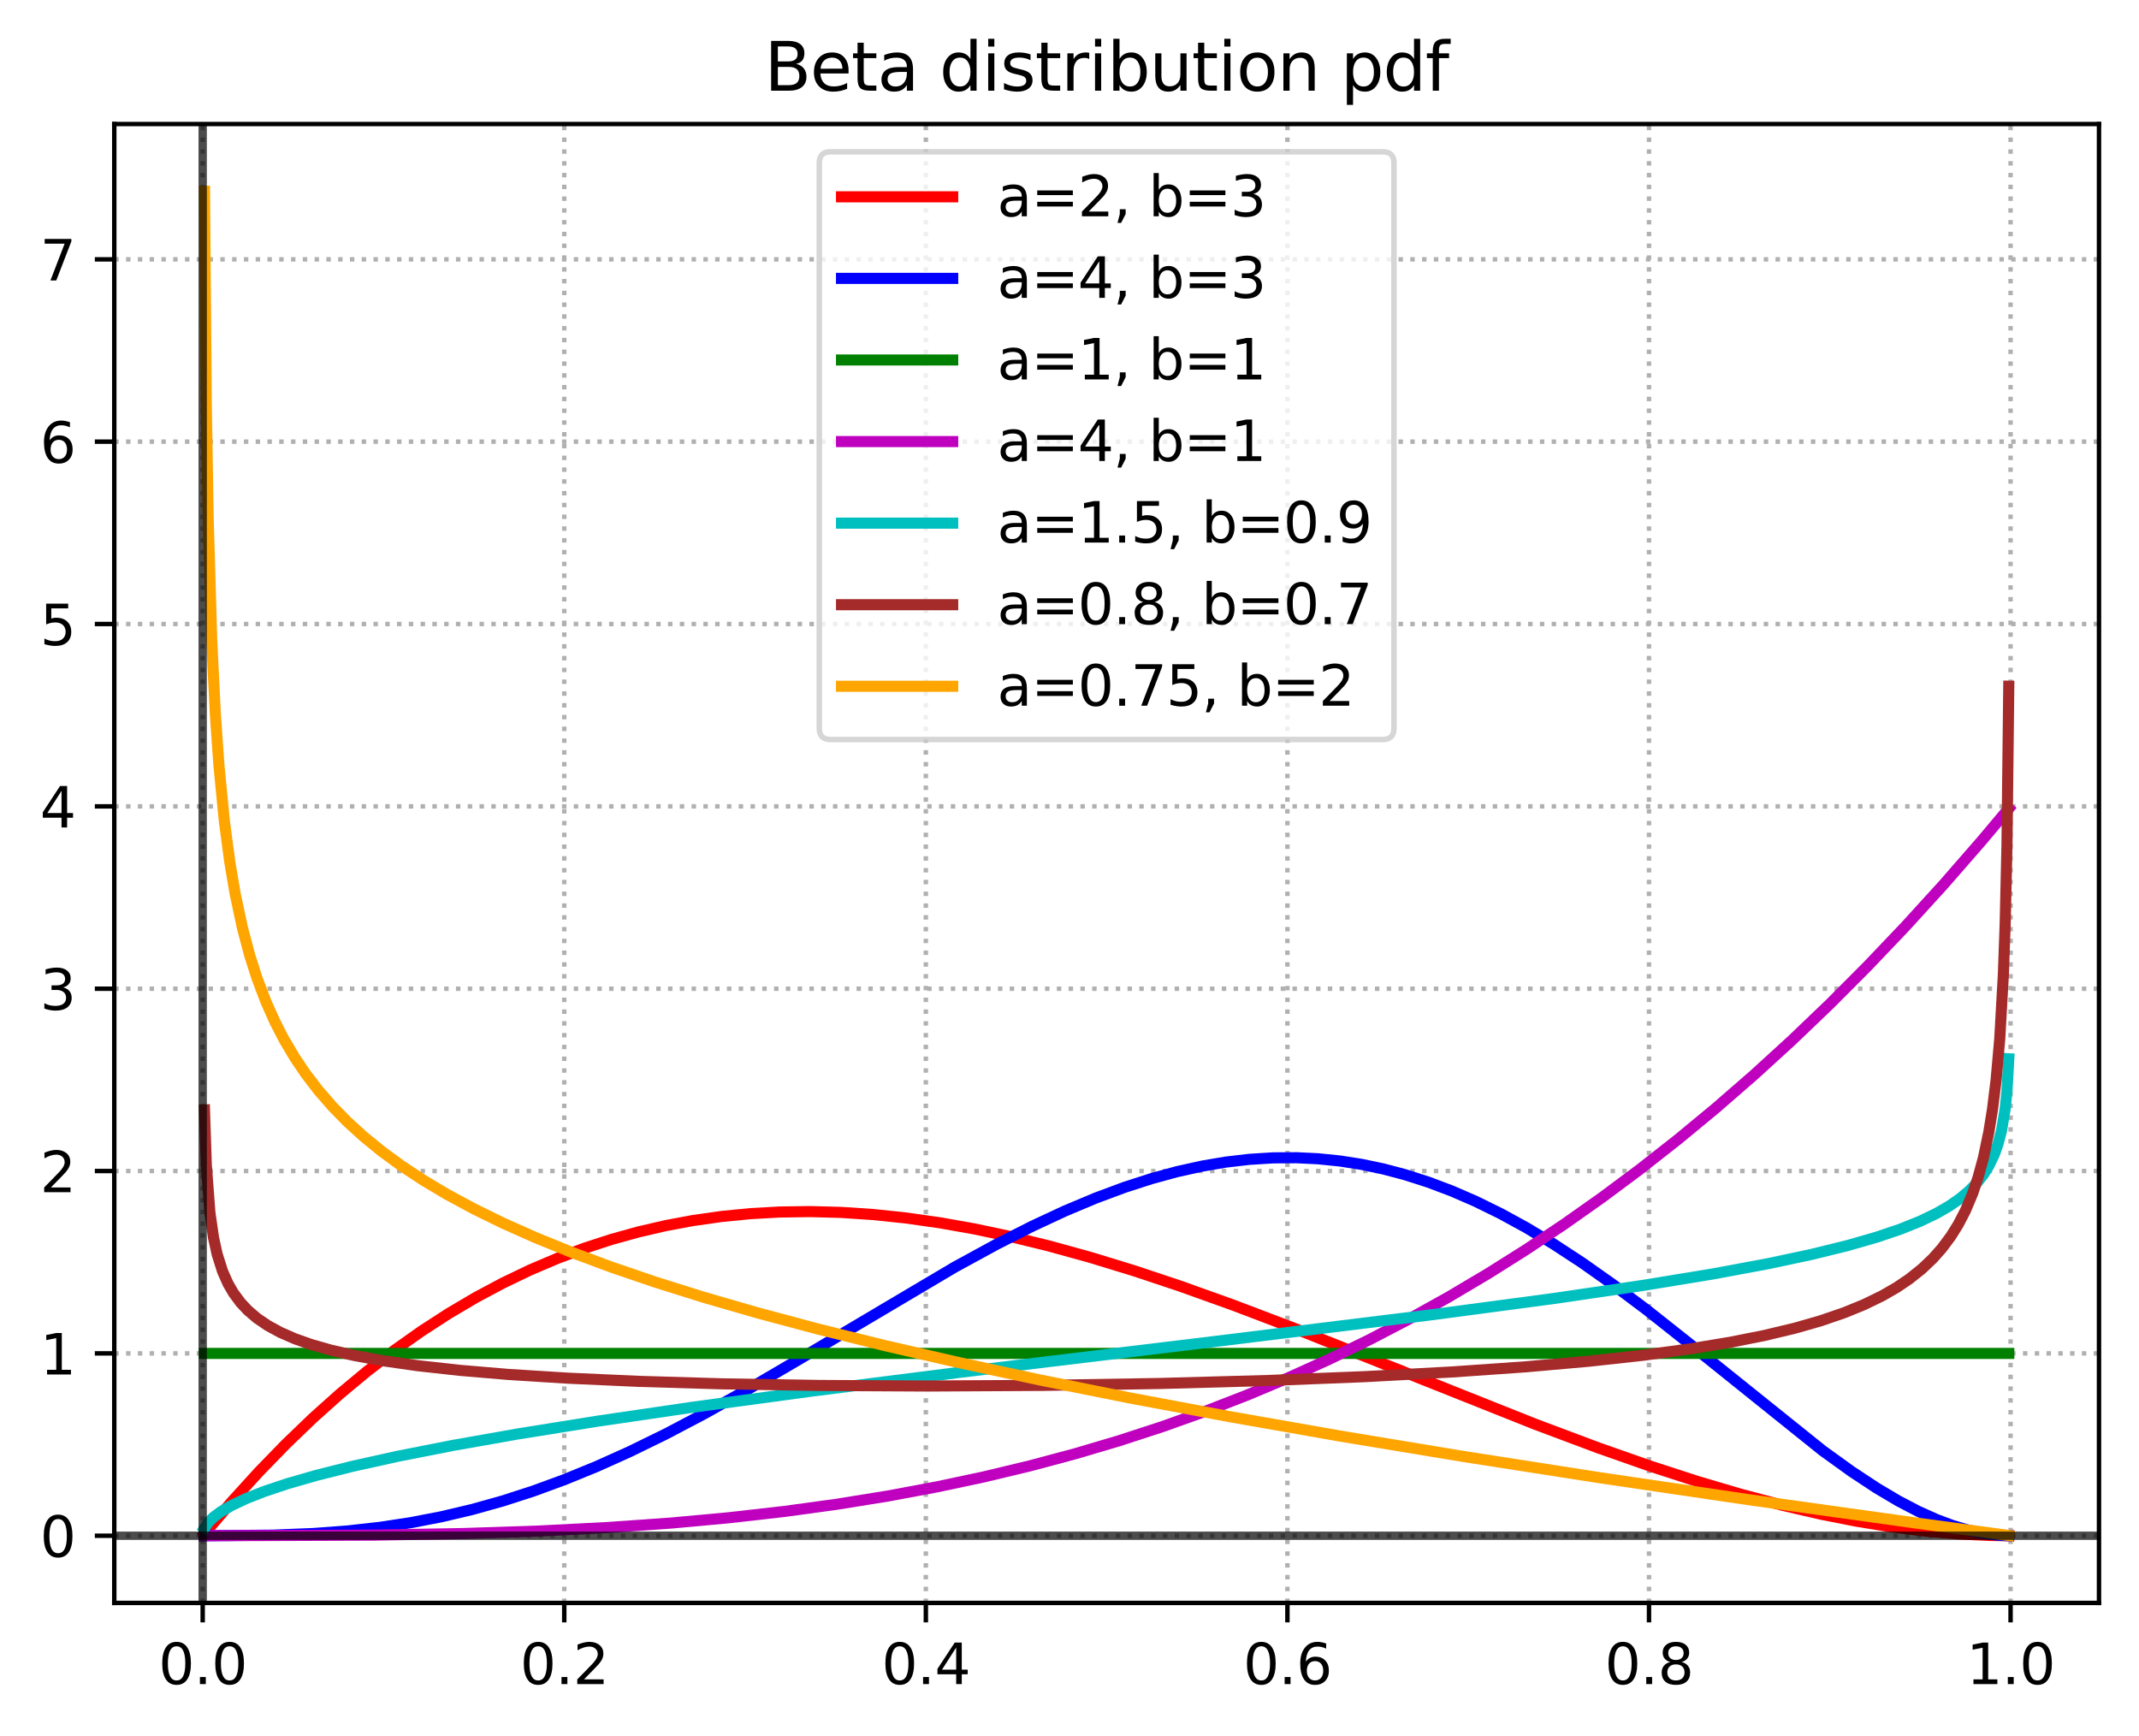 <?xml version="1.0" encoding="utf-8" standalone="no"?>
<!DOCTYPE svg PUBLIC "-//W3C//DTD SVG 1.1//EN"
  "http://www.w3.org/Graphics/SVG/1.1/DTD/svg11.dtd">
<svg xmlns:xlink="http://www.w3.org/1999/xlink" width="384.882pt" height="312.308pt" viewBox="0 0 384.882 312.308" xmlns="http://www.w3.org/2000/svg" version="1.1">
 <defs>
  <style type="text/css">*{stroke-linejoin: round; stroke-linecap: butt}</style>
 </defs>
 <g id="figure_1">
  <g id="patch_1">
   <path d="M 0 312.308 
L 384.882 312.308 
L 384.882 0 
L 0 0 
z
" style="fill: #ffffff"/>
  </g>
  <g id="axes_1">
   <g id="patch_2">
    <path d="M 20.562 288.43 
L 377.683 288.43 
L 377.683 22.318 
L 20.562 22.318 
z
" style="fill: #ffffff"/>
   </g>
   <g id="matplotlib.axis_1">
    <g id="xtick_1">
     <g id="line2d_1">
      <path d="M 36.47 288.43 
L 36.47 22.318 
" clip-path="url(#p42a7b99723)" style="fill: none; stroke-dasharray: 0.8,1.32; stroke-dashoffset: 0; stroke: #b0b0b0; stroke-width: 0.8"/>
     </g>
     <g id="line2d_2">
      <defs>
       <path id="mbdccf4d61b" d="M 0 0 
L 0 3.5 
" style="stroke: #000000; stroke-width: 0.8"/>
      </defs>
      <g>
       <use xlink:href="#mbdccf4d61b" x="36.47" y="288.43" style="stroke: #000000; stroke-width: 0.8"/>
      </g>
     </g>
     <g id="text_1">
      <!-- 0.0 -->
      <g transform="translate(28.518 303.029) scale(0.1 -0.1)">
       <defs>
        <path id="DejaVuSans-30" d="M 2034 4250 
Q 1547 4250 1301 3770 
Q 1056 3291 1056 2328 
Q 1056 1369 1301 889 
Q 1547 409 2034 409 
Q 2525 409 2770 889 
Q 3016 1369 3016 2328 
Q 3016 3291 2770 3770 
Q 2525 4250 2034 4250 
z
M 2034 4750 
Q 2819 4750 3233 4129 
Q 3647 3509 3647 2328 
Q 3647 1150 3233 529 
Q 2819 -91 2034 -91 
Q 1250 -91 836 529 
Q 422 1150 422 2328 
Q 422 3509 836 4129 
Q 1250 4750 2034 4750 
z
" transform="scale(0.016)"/>
        <path id="DejaVuSans-2e" d="M 684 794 
L 1344 794 
L 1344 0 
L 684 0 
L 684 794 
z
" transform="scale(0.016)"/>
       </defs>
       <use xlink:href="#DejaVuSans-30"/>
       <use xlink:href="#DejaVuSans-2e" x="63.623"/>
       <use xlink:href="#DejaVuSans-30" x="95.41"/>
      </g>
     </g>
    </g>
    <g id="xtick_2">
     <g id="line2d_3">
      <path d="M 101.531 288.43 
L 101.531 22.318 
" clip-path="url(#p42a7b99723)" style="fill: none; stroke-dasharray: 0.8,1.32; stroke-dashoffset: 0; stroke: #b0b0b0; stroke-width: 0.8"/>
     </g>
     <g id="line2d_4">
      <g>
       <use xlink:href="#mbdccf4d61b" x="101.531" y="288.43" style="stroke: #000000; stroke-width: 0.8"/>
      </g>
     </g>
     <g id="text_2">
      <!-- 0.2 -->
      <g transform="translate(93.579 303.029) scale(0.1 -0.1)">
       <defs>
        <path id="DejaVuSans-32" d="M 1228 531 
L 3431 531 
L 3431 0 
L 469 0 
L 469 531 
Q 828 903 1448 1529 
Q 2069 2156 2228 2338 
Q 2531 2678 2651 2914 
Q 2772 3150 2772 3378 
Q 2772 3750 2511 3984 
Q 2250 4219 1831 4219 
Q 1534 4219 1204 4116 
Q 875 4013 500 3803 
L 500 4441 
Q 881 4594 1212 4672 
Q 1544 4750 1819 4750 
Q 2544 4750 2975 4387 
Q 3406 4025 3406 3419 
Q 3406 3131 3298 2873 
Q 3191 2616 2906 2266 
Q 2828 2175 2409 1742 
Q 1991 1309 1228 531 
z
" transform="scale(0.016)"/>
       </defs>
       <use xlink:href="#DejaVuSans-30"/>
       <use xlink:href="#DejaVuSans-2e" x="63.623"/>
       <use xlink:href="#DejaVuSans-32" x="95.41"/>
      </g>
     </g>
    </g>
    <g id="xtick_3">
     <g id="line2d_5">
      <path d="M 166.592 288.43 
L 166.592 22.318 
" clip-path="url(#p42a7b99723)" style="fill: none; stroke-dasharray: 0.8,1.32; stroke-dashoffset: 0; stroke: #b0b0b0; stroke-width: 0.8"/>
     </g>
     <g id="line2d_6">
      <g>
       <use xlink:href="#mbdccf4d61b" x="166.592" y="288.43" style="stroke: #000000; stroke-width: 0.8"/>
      </g>
     </g>
     <g id="text_3">
      <!-- 0.4 -->
      <g transform="translate(158.64 303.029) scale(0.1 -0.1)">
       <defs>
        <path id="DejaVuSans-34" d="M 2419 4116 
L 825 1625 
L 2419 1625 
L 2419 4116 
z
M 2253 4666 
L 3047 4666 
L 3047 1625 
L 3713 1625 
L 3713 1100 
L 3047 1100 
L 3047 0 
L 2419 0 
L 2419 1100 
L 313 1100 
L 313 1709 
L 2253 4666 
z
" transform="scale(0.016)"/>
       </defs>
       <use xlink:href="#DejaVuSans-30"/>
       <use xlink:href="#DejaVuSans-2e" x="63.623"/>
       <use xlink:href="#DejaVuSans-34" x="95.41"/>
      </g>
     </g>
    </g>
    <g id="xtick_4">
     <g id="line2d_7">
      <path d="M 231.653 288.43 
L 231.653 22.318 
" clip-path="url(#p42a7b99723)" style="fill: none; stroke-dasharray: 0.8,1.32; stroke-dashoffset: 0; stroke: #b0b0b0; stroke-width: 0.8"/>
     </g>
     <g id="line2d_8">
      <g>
       <use xlink:href="#mbdccf4d61b" x="231.653" y="288.43" style="stroke: #000000; stroke-width: 0.8"/>
      </g>
     </g>
     <g id="text_4">
      <!-- 0.6 -->
      <g transform="translate(223.701 303.029) scale(0.1 -0.1)">
       <defs>
        <path id="DejaVuSans-36" d="M 2113 2584 
Q 1688 2584 1439 2293 
Q 1191 2003 1191 1497 
Q 1191 994 1439 701 
Q 1688 409 2113 409 
Q 2538 409 2786 701 
Q 3034 994 3034 1497 
Q 3034 2003 2786 2293 
Q 2538 2584 2113 2584 
z
M 3366 4563 
L 3366 3988 
Q 3128 4100 2886 4159 
Q 2644 4219 2406 4219 
Q 1781 4219 1451 3797 
Q 1122 3375 1075 2522 
Q 1259 2794 1537 2939 
Q 1816 3084 2150 3084 
Q 2853 3084 3261 2657 
Q 3669 2231 3669 1497 
Q 3669 778 3244 343 
Q 2819 -91 2113 -91 
Q 1303 -91 875 529 
Q 447 1150 447 2328 
Q 447 3434 972 4092 
Q 1497 4750 2381 4750 
Q 2619 4750 2861 4703 
Q 3103 4656 3366 4563 
z
" transform="scale(0.016)"/>
       </defs>
       <use xlink:href="#DejaVuSans-30"/>
       <use xlink:href="#DejaVuSans-2e" x="63.623"/>
       <use xlink:href="#DejaVuSans-36" x="95.41"/>
      </g>
     </g>
    </g>
    <g id="xtick_5">
     <g id="line2d_9">
      <path d="M 296.714 288.43 
L 296.714 22.318 
" clip-path="url(#p42a7b99723)" style="fill: none; stroke-dasharray: 0.8,1.32; stroke-dashoffset: 0; stroke: #b0b0b0; stroke-width: 0.8"/>
     </g>
     <g id="line2d_10">
      <g>
       <use xlink:href="#mbdccf4d61b" x="296.714" y="288.43" style="stroke: #000000; stroke-width: 0.8"/>
      </g>
     </g>
     <g id="text_5">
      <!-- 0.8 -->
      <g transform="translate(288.762 303.029) scale(0.1 -0.1)">
       <defs>
        <path id="DejaVuSans-38" d="M 2034 2216 
Q 1584 2216 1326 1975 
Q 1069 1734 1069 1313 
Q 1069 891 1326 650 
Q 1584 409 2034 409 
Q 2484 409 2743 651 
Q 3003 894 3003 1313 
Q 3003 1734 2745 1975 
Q 2488 2216 2034 2216 
z
M 1403 2484 
Q 997 2584 770 2862 
Q 544 3141 544 3541 
Q 544 4100 942 4425 
Q 1341 4750 2034 4750 
Q 2731 4750 3128 4425 
Q 3525 4100 3525 3541 
Q 3525 3141 3298 2862 
Q 3072 2584 2669 2484 
Q 3125 2378 3379 2068 
Q 3634 1759 3634 1313 
Q 3634 634 3220 271 
Q 2806 -91 2034 -91 
Q 1263 -91 848 271 
Q 434 634 434 1313 
Q 434 1759 690 2068 
Q 947 2378 1403 2484 
z
M 1172 3481 
Q 1172 3119 1398 2916 
Q 1625 2713 2034 2713 
Q 2441 2713 2670 2916 
Q 2900 3119 2900 3481 
Q 2900 3844 2670 4047 
Q 2441 4250 2034 4250 
Q 1625 4250 1398 4047 
Q 1172 3844 1172 3481 
z
" transform="scale(0.016)"/>
       </defs>
       <use xlink:href="#DejaVuSans-30"/>
       <use xlink:href="#DejaVuSans-2e" x="63.623"/>
       <use xlink:href="#DejaVuSans-38" x="95.41"/>
      </g>
     </g>
    </g>
    <g id="xtick_6">
     <g id="line2d_11">
      <path d="M 361.775 288.43 
L 361.775 22.318 
" clip-path="url(#p42a7b99723)" style="fill: none; stroke-dasharray: 0.8,1.32; stroke-dashoffset: 0; stroke: #b0b0b0; stroke-width: 0.8"/>
     </g>
     <g id="line2d_12">
      <g>
       <use xlink:href="#mbdccf4d61b" x="361.775" y="288.43" style="stroke: #000000; stroke-width: 0.8"/>
      </g>
     </g>
     <g id="text_6">
      <!-- 1.0 -->
      <g transform="translate(353.824 303.029) scale(0.1 -0.1)">
       <defs>
        <path id="DejaVuSans-31" d="M 794 531 
L 1825 531 
L 1825 4091 
L 703 3866 
L 703 4441 
L 1819 4666 
L 2450 4666 
L 2450 531 
L 3481 531 
L 3481 0 
L 794 0 
L 794 531 
z
" transform="scale(0.016)"/>
       </defs>
       <use xlink:href="#DejaVuSans-31"/>
       <use xlink:href="#DejaVuSans-2e" x="63.623"/>
       <use xlink:href="#DejaVuSans-30" x="95.41"/>
      </g>
     </g>
    </g>
   </g>
   <g id="matplotlib.axis_2">
    <g id="ytick_1">
     <g id="line2d_13">
      <path d="M 20.562 276.334 
L 377.683 276.334 
" clip-path="url(#p42a7b99723)" style="fill: none; stroke-dasharray: 0.8,1.32; stroke-dashoffset: 0; stroke: #b0b0b0; stroke-width: 0.8"/>
     </g>
     <g id="line2d_14">
      <defs>
       <path id="mdaadcb0416" d="M 0 0 
L -3.5 0 
" style="stroke: #000000; stroke-width: 0.8"/>
      </defs>
      <g>
       <use xlink:href="#mdaadcb0416" x="20.562" y="276.334" style="stroke: #000000; stroke-width: 0.8"/>
      </g>
     </g>
     <g id="text_7">
      <!-- 0 -->
      <g transform="translate(7.2 280.133) scale(0.1 -0.1)">
       <use xlink:href="#DejaVuSans-30"/>
      </g>
     </g>
    </g>
    <g id="ytick_2">
     <g id="line2d_15">
      <path d="M 20.562 243.524 
L 377.683 243.524 
" clip-path="url(#p42a7b99723)" style="fill: none; stroke-dasharray: 0.8,1.32; stroke-dashoffset: 0; stroke: #b0b0b0; stroke-width: 0.8"/>
     </g>
     <g id="line2d_16">
      <g>
       <use xlink:href="#mdaadcb0416" x="20.562" y="243.524" style="stroke: #000000; stroke-width: 0.8"/>
      </g>
     </g>
     <g id="text_8">
      <!-- 1 -->
      <g transform="translate(7.2 247.323) scale(0.1 -0.1)">
       <use xlink:href="#DejaVuSans-31"/>
      </g>
     </g>
    </g>
    <g id="ytick_3">
     <g id="line2d_17">
      <path d="M 20.562 210.714 
L 377.683 210.714 
" clip-path="url(#p42a7b99723)" style="fill: none; stroke-dasharray: 0.8,1.32; stroke-dashoffset: 0; stroke: #b0b0b0; stroke-width: 0.8"/>
     </g>
     <g id="line2d_18">
      <g>
       <use xlink:href="#mdaadcb0416" x="20.562" y="210.714" style="stroke: #000000; stroke-width: 0.8"/>
      </g>
     </g>
     <g id="text_9">
      <!-- 2 -->
      <g transform="translate(7.2 214.513) scale(0.1 -0.1)">
       <use xlink:href="#DejaVuSans-32"/>
      </g>
     </g>
    </g>
    <g id="ytick_4">
     <g id="line2d_19">
      <path d="M 20.562 177.904 
L 377.683 177.904 
" clip-path="url(#p42a7b99723)" style="fill: none; stroke-dasharray: 0.8,1.32; stroke-dashoffset: 0; stroke: #b0b0b0; stroke-width: 0.8"/>
     </g>
     <g id="line2d_20">
      <g>
       <use xlink:href="#mdaadcb0416" x="20.562" y="177.904" style="stroke: #000000; stroke-width: 0.8"/>
      </g>
     </g>
     <g id="text_10">
      <!-- 3 -->
      <g transform="translate(7.2 181.703) scale(0.1 -0.1)">
       <defs>
        <path id="DejaVuSans-33" d="M 2597 2516 
Q 3050 2419 3304 2112 
Q 3559 1806 3559 1356 
Q 3559 666 3084 287 
Q 2609 -91 1734 -91 
Q 1441 -91 1130 -33 
Q 819 25 488 141 
L 488 750 
Q 750 597 1062 519 
Q 1375 441 1716 441 
Q 2309 441 2620 675 
Q 2931 909 2931 1356 
Q 2931 1769 2642 2001 
Q 2353 2234 1838 2234 
L 1294 2234 
L 1294 2753 
L 1863 2753 
Q 2328 2753 2575 2939 
Q 2822 3125 2822 3475 
Q 2822 3834 2567 4026 
Q 2313 4219 1838 4219 
Q 1578 4219 1281 4162 
Q 984 4106 628 3988 
L 628 4550 
Q 988 4650 1302 4700 
Q 1616 4750 1894 4750 
Q 2613 4750 3031 4423 
Q 3450 4097 3450 3541 
Q 3450 3153 3228 2886 
Q 3006 2619 2597 2516 
z
" transform="scale(0.016)"/>
       </defs>
       <use xlink:href="#DejaVuSans-33"/>
      </g>
     </g>
    </g>
    <g id="ytick_5">
     <g id="line2d_21">
      <path d="M 20.562 145.094 
L 377.683 145.094 
" clip-path="url(#p42a7b99723)" style="fill: none; stroke-dasharray: 0.8,1.32; stroke-dashoffset: 0; stroke: #b0b0b0; stroke-width: 0.8"/>
     </g>
     <g id="line2d_22">
      <g>
       <use xlink:href="#mdaadcb0416" x="20.562" y="145.094" style="stroke: #000000; stroke-width: 0.8"/>
      </g>
     </g>
     <g id="text_11">
      <!-- 4 -->
      <g transform="translate(7.2 148.893) scale(0.1 -0.1)">
       <use xlink:href="#DejaVuSans-34"/>
      </g>
     </g>
    </g>
    <g id="ytick_6">
     <g id="line2d_23">
      <path d="M 20.562 112.284 
L 377.683 112.284 
" clip-path="url(#p42a7b99723)" style="fill: none; stroke-dasharray: 0.8,1.32; stroke-dashoffset: 0; stroke: #b0b0b0; stroke-width: 0.8"/>
     </g>
     <g id="line2d_24">
      <g>
       <use xlink:href="#mdaadcb0416" x="20.562" y="112.284" style="stroke: #000000; stroke-width: 0.8"/>
      </g>
     </g>
     <g id="text_12">
      <!-- 5 -->
      <g transform="translate(7.2 116.083) scale(0.1 -0.1)">
       <defs>
        <path id="DejaVuSans-35" d="M 691 4666 
L 3169 4666 
L 3169 4134 
L 1269 4134 
L 1269 2991 
Q 1406 3038 1543 3061 
Q 1681 3084 1819 3084 
Q 2600 3084 3056 2656 
Q 3513 2228 3513 1497 
Q 3513 744 3044 326 
Q 2575 -91 1722 -91 
Q 1428 -91 1123 -41 
Q 819 9 494 109 
L 494 744 
Q 775 591 1075 516 
Q 1375 441 1709 441 
Q 2250 441 2565 725 
Q 2881 1009 2881 1497 
Q 2881 1984 2565 2268 
Q 2250 2553 1709 2553 
Q 1456 2553 1204 2497 
Q 953 2441 691 2322 
L 691 4666 
z
" transform="scale(0.016)"/>
       </defs>
       <use xlink:href="#DejaVuSans-35"/>
      </g>
     </g>
    </g>
    <g id="ytick_7">
     <g id="line2d_25">
      <path d="M 20.562 79.474 
L 377.683 79.474 
" clip-path="url(#p42a7b99723)" style="fill: none; stroke-dasharray: 0.8,1.32; stroke-dashoffset: 0; stroke: #b0b0b0; stroke-width: 0.8"/>
     </g>
     <g id="line2d_26">
      <g>
       <use xlink:href="#mdaadcb0416" x="20.562" y="79.474" style="stroke: #000000; stroke-width: 0.8"/>
      </g>
     </g>
     <g id="text_13">
      <!-- 6 -->
      <g transform="translate(7.2 83.273) scale(0.1 -0.1)">
       <use xlink:href="#DejaVuSans-36"/>
      </g>
     </g>
    </g>
    <g id="ytick_8">
     <g id="line2d_27">
      <path d="M 20.562 46.664 
L 377.683 46.664 
" clip-path="url(#p42a7b99723)" style="fill: none; stroke-dasharray: 0.8,1.32; stroke-dashoffset: 0; stroke: #b0b0b0; stroke-width: 0.8"/>
     </g>
     <g id="line2d_28">
      <g>
       <use xlink:href="#mdaadcb0416" x="20.562" y="46.664" style="stroke: #000000; stroke-width: 0.8"/>
      </g>
     </g>
     <g id="text_14">
      <!-- 7 -->
      <g transform="translate(7.2 50.463) scale(0.1 -0.1)">
       <defs>
        <path id="DejaVuSans-37" d="M 525 4666 
L 3525 4666 
L 3525 4397 
L 1831 0 
L 1172 0 
L 2766 4134 
L 525 4134 
L 525 4666 
z
" transform="scale(0.016)"/>
       </defs>
       <use xlink:href="#DejaVuSans-37"/>
      </g>
     </g>
    </g>
   </g>
   <g id="line2d_29">
    <path d="M 36.795 275.941 
L 41.675 270.235 
L 46.554 264.874 
L 51.434 259.851 
L 56.314 255.158 
L 61.193 250.787 
L 66.073 246.73 
L 70.952 242.978 
L 75.832 239.525 
L 80.711 236.362 
L 85.591 233.481 
L 90.471 230.874 
L 95.35 228.533 
L 100.23 226.451 
L 105.109 224.618 
L 109.989 223.028 
L 114.868 221.672 
L 119.748 220.542 
L 124.628 219.63 
L 129.833 218.89 
L 135.037 218.378 
L 140.242 218.087 
L 145.772 218.008 
L 151.303 218.154 
L 157.158 218.543 
L 163.014 219.157 
L 169.194 220.036 
L 175.375 221.136 
L 181.881 222.514 
L 188.713 224.184 
L 196.195 226.249 
L 204.002 228.638 
L 212.46 231.458 
L 221.894 234.839 
L 232.954 239.042 
L 248.244 245.115 
L 276.22 256.263 
L 287.606 260.533 
L 297.039 263.845 
L 305.497 266.589 
L 313.305 268.896 
L 320.787 270.871 
L 327.618 272.449 
L 334.124 273.731 
L 340.305 274.732 
L 346.486 275.505 
L 352.341 276.013 
L 357.871 276.278 
L 361.45 276.334 
L 361.45 276.334 
" clip-path="url(#p42a7b99723)" style="fill: none; stroke: #ff0000; stroke-width: 2; stroke-linecap: square"/>
   </g>
   <g id="line2d_30">
    <path d="M 36.795 276.334 
L 49.157 276.226 
L 56.314 275.94 
L 62.494 275.481 
L 68.35 274.827 
L 73.88 273.989 
L 79.41 272.923 
L 84.94 271.618 
L 90.471 270.071 
L 96.001 268.281 
L 101.531 266.255 
L 107.386 263.862 
L 113.242 261.231 
L 119.748 258.052 
L 126.579 254.463 
L 134.387 250.103 
L 144.146 244.382 
L 171.797 227.999 
L 179.279 223.916 
L 185.785 220.617 
L 191.64 217.893 
L 197.171 215.571 
L 202.376 213.635 
L 207.255 212.062 
L 211.809 210.821 
L 216.364 209.815 
L 220.593 209.1 
L 224.822 208.608 
L 229.051 208.344 
L 233.28 208.317 
L 237.183 208.506 
L 241.087 208.903 
L 244.991 209.512 
L 248.894 210.332 
L 252.798 211.364 
L 257.027 212.719 
L 261.256 214.317 
L 265.485 216.153 
L 270.039 218.387 
L 274.593 220.877 
L 279.473 223.81 
L 284.678 227.217 
L 290.208 231.119 
L 296.389 235.765 
L 303.871 241.691 
L 327.943 261.018 
L 333.148 264.77 
L 337.702 267.775 
L 341.606 270.089 
L 345.185 271.958 
L 348.438 273.415 
L 351.365 274.506 
L 354.293 275.363 
L 356.896 275.911 
L 359.498 276.24 
L 361.45 276.332 
L 361.45 276.332 
" clip-path="url(#p42a7b99723)" style="fill: none; stroke: #0000ff; stroke-width: 2; stroke-linecap: square"/>
   </g>
   <g id="line2d_31">
    <path d="M 36.795 243.524 
L 361.45 243.524 
L 361.45 243.524 
" clip-path="url(#p42a7b99723)" style="fill: none; stroke: #008000; stroke-width: 2; stroke-linecap: square"/>
   </g>
   <g id="line2d_32">
    <path d="M 36.795 276.334 
L 67.049 276.225 
L 83.314 275.942 
L 96.977 275.49 
L 109.338 274.859 
L 120.724 274.054 
L 131.134 273.1 
L 141.218 271.953 
L 150.652 270.659 
L 159.761 269.189 
L 168.544 267.551 
L 177.002 265.753 
L 185.46 263.726 
L 193.592 261.546 
L 201.4 259.23 
L 209.207 256.685 
L 217.014 253.898 
L 224.496 250.992 
L 231.978 247.844 
L 239.135 244.6 
L 246.292 241.118 
L 253.448 237.39 
L 260.605 233.408 
L 267.762 229.163 
L 274.593 224.859 
L 281.425 220.3 
L 288.256 215.48 
L 295.088 210.391 
L 301.919 205.026 
L 308.75 199.378 
L 315.582 193.439 
L 322.413 187.202 
L 329.245 180.66 
L 336.076 173.805 
L 342.907 166.631 
L 349.739 159.129 
L 356.57 151.293 
L 361.45 145.487 
L 361.45 145.487 
" clip-path="url(#p42a7b99723)" style="fill: none; stroke: #bf00bf; stroke-width: 2; stroke-linecap: square"/>
   </g>
   <g id="line2d_33">
    <path d="M 36.795 274.973 
L 37.446 273.976 
L 38.422 272.999 
L 39.723 272.026 
L 41.675 270.882 
L 44.277 269.651 
L 47.53 268.371 
L 51.759 266.959 
L 56.964 265.462 
L 63.47 263.828 
L 71.603 262.029 
L 81.362 260.108 
L 93.073 258.037 
L 107.386 255.741 
L 124.628 253.212 
L 145.772 250.346 
L 172.773 246.923 
L 218.316 241.414 
L 257.677 236.564 
L 279.473 233.66 
L 295.413 231.324 
L 308.1 229.246 
L 318.184 227.372 
L 325.992 225.708 
L 332.498 224.105 
L 337.702 222.606 
L 341.931 221.175 
L 345.51 219.739 
L 348.438 218.332 
L 350.715 217.02 
L 352.667 215.67 
L 354.293 214.306 
L 355.594 212.98 
L 356.896 211.332 
L 357.871 209.764 
L 358.847 207.718 
L 359.498 205.9 
L 360.149 203.417 
L 360.799 199.518 
L 361.124 196.299 
L 361.45 190.512 
L 361.45 190.512 
" clip-path="url(#p42a7b99723)" style="fill: none; stroke: #00bfbf; stroke-width: 2; stroke-linecap: square"/>
   </g>
   <g id="line2d_34">
    <path d="M 36.795 199.713 
L 37.121 209.611 
L 37.771 218.214 
L 38.422 222.708 
L 39.072 225.676 
L 40.048 228.759 
L 41.024 230.958 
L 42 232.646 
L 43.301 234.403 
L 44.603 235.79 
L 46.229 237.181 
L 48.181 238.513 
L 50.458 239.753 
L 53.06 240.891 
L 55.988 241.927 
L 59.567 242.948 
L 63.796 243.915 
L 69 244.86 
L 75.181 245.741 
L 82.663 246.568 
L 91.446 247.31 
L 102.182 247.984 
L 114.868 248.553 
L 129.833 248.999 
L 147.399 249.294 
L 166.917 249.396 
L 187.737 249.281 
L 208.556 248.942 
L 228.075 248.406 
L 245.641 247.707 
L 261.256 246.867 
L 274.593 245.934 
L 285.979 244.925 
L 295.738 243.849 
L 304.196 242.702 
L 311.353 241.521 
L 317.534 240.288 
L 323.064 238.961 
L 327.618 237.653 
L 331.847 236.204 
L 335.425 234.742 
L 338.678 233.158 
L 341.281 231.659 
L 343.558 230.121 
L 345.835 228.303 
L 347.787 226.446 
L 349.413 224.615 
L 351.04 222.435 
L 352.341 220.351 
L 353.642 217.85 
L 354.944 214.76 
L 355.92 211.885 
L 356.896 208.303 
L 357.871 203.637 
L 358.522 199.582 
L 359.173 194.301 
L 359.823 186.942 
L 360.474 175.42 
L 360.799 166.346 
L 361.124 152.145 
L 361.45 123.47 
L 361.45 123.47 
" clip-path="url(#p42a7b99723)" style="fill: none; stroke: #a52a2a; stroke-width: 2; stroke-linecap: square"/>
   </g>
   <g id="line2d_35">
    <path d="M 36.795 34.414 
L 37.121 73.108 
L 37.446 92.883 
L 38.096 115.2 
L 38.747 128.498 
L 39.398 137.78 
L 40.374 147.785 
L 41.349 155.129 
L 42.325 160.883 
L 43.627 166.979 
L 44.928 171.881 
L 46.229 175.966 
L 47.856 180.258 
L 49.482 183.894 
L 51.109 187.043 
L 53.06 190.338 
L 55.012 193.225 
L 57.289 196.196 
L 59.892 199.187 
L 62.494 201.84 
L 65.422 204.509 
L 68.675 207.163 
L 72.253 209.784 
L 76.157 212.359 
L 80.386 214.882 
L 85.266 217.517 
L 90.471 220.068 
L 96.326 222.681 
L 102.832 225.329 
L 109.989 227.993 
L 117.796 230.659 
L 126.579 233.418 
L 136.339 236.242 
L 147.074 239.114 
L 159.11 242.096 
L 172.447 245.164 
L 187.086 248.3 
L 203.351 251.554 
L 221.243 254.905 
L 241.087 258.394 
L 263.208 262.054 
L 287.606 265.86 
L 314.606 269.841 
L 344.209 273.976 
L 361.45 276.291 
L 361.45 276.291 
" clip-path="url(#p42a7b99723)" style="fill: none; stroke: #ffa500; stroke-width: 2; stroke-linecap: square"/>
   </g>
   <g id="line2d_36">
    <path d="M 20.562 276.334 
L 377.683 276.334 
" clip-path="url(#p42a7b99723)" style="fill: none; stroke: #000000; stroke-opacity: 0.7; stroke-width: 1.5; stroke-linecap: square"/>
   </g>
   <g id="line2d_37">
    <path d="M 36.47 288.43 
L 36.47 22.318 
" clip-path="url(#p42a7b99723)" style="fill: none; stroke: #000000; stroke-opacity: 0.7; stroke-width: 1.5; stroke-linecap: square"/>
   </g>
   <g id="patch_3">
    <path d="M 20.562 288.43 
L 20.562 22.318 
" style="fill: none; stroke: #000000; stroke-width: 0.8; stroke-linejoin: miter; stroke-linecap: square"/>
   </g>
   <g id="patch_4">
    <path d="M 377.683 288.43 
L 377.683 22.318 
" style="fill: none; stroke: #000000; stroke-width: 0.8; stroke-linejoin: miter; stroke-linecap: square"/>
   </g>
   <g id="patch_5">
    <path d="M 20.562 288.43 
L 377.683 288.43 
" style="fill: none; stroke: #000000; stroke-width: 0.8; stroke-linejoin: miter; stroke-linecap: square"/>
   </g>
   <g id="patch_6">
    <path d="M 20.562 22.318 
L 377.683 22.318 
" style="fill: none; stroke: #000000; stroke-width: 0.8; stroke-linejoin: miter; stroke-linecap: square"/>
   </g>
   <g id="text_15">
    <!-- Beta distribution pdf -->
    <g transform="translate(137.549 16.318) scale(0.12 -0.12)">
     <defs>
      <path id="DejaVuSans-42" d="M 1259 2228 
L 1259 519 
L 2272 519 
Q 2781 519 3026 730 
Q 3272 941 3272 1375 
Q 3272 1813 3026 2020 
Q 2781 2228 2272 2228 
L 1259 2228 
z
M 1259 4147 
L 1259 2741 
L 2194 2741 
Q 2656 2741 2882 2914 
Q 3109 3088 3109 3444 
Q 3109 3797 2882 3972 
Q 2656 4147 2194 4147 
L 1259 4147 
z
M 628 4666 
L 2241 4666 
Q 2963 4666 3353 4366 
Q 3744 4066 3744 3513 
Q 3744 3084 3544 2831 
Q 3344 2578 2956 2516 
Q 3422 2416 3680 2098 
Q 3938 1781 3938 1306 
Q 3938 681 3513 340 
Q 3088 0 2303 0 
L 628 0 
L 628 4666 
z
" transform="scale(0.016)"/>
      <path id="DejaVuSans-65" d="M 3597 1894 
L 3597 1613 
L 953 1613 
Q 991 1019 1311 708 
Q 1631 397 2203 397 
Q 2534 397 2845 478 
Q 3156 559 3463 722 
L 3463 178 
Q 3153 47 2828 -22 
Q 2503 -91 2169 -91 
Q 1331 -91 842 396 
Q 353 884 353 1716 
Q 353 2575 817 3079 
Q 1281 3584 2069 3584 
Q 2775 3584 3186 3129 
Q 3597 2675 3597 1894 
z
M 3022 2063 
Q 3016 2534 2758 2815 
Q 2500 3097 2075 3097 
Q 1594 3097 1305 2825 
Q 1016 2553 972 2059 
L 3022 2063 
z
" transform="scale(0.016)"/>
      <path id="DejaVuSans-74" d="M 1172 4494 
L 1172 3500 
L 2356 3500 
L 2356 3053 
L 1172 3053 
L 1172 1153 
Q 1172 725 1289 603 
Q 1406 481 1766 481 
L 2356 481 
L 2356 0 
L 1766 0 
Q 1100 0 847 248 
Q 594 497 594 1153 
L 594 3053 
L 172 3053 
L 172 3500 
L 594 3500 
L 594 4494 
L 1172 4494 
z
" transform="scale(0.016)"/>
      <path id="DejaVuSans-61" d="M 2194 1759 
Q 1497 1759 1228 1600 
Q 959 1441 959 1056 
Q 959 750 1161 570 
Q 1363 391 1709 391 
Q 2188 391 2477 730 
Q 2766 1069 2766 1631 
L 2766 1759 
L 2194 1759 
z
M 3341 1997 
L 3341 0 
L 2766 0 
L 2766 531 
Q 2569 213 2275 61 
Q 1981 -91 1556 -91 
Q 1019 -91 701 211 
Q 384 513 384 1019 
Q 384 1609 779 1909 
Q 1175 2209 1959 2209 
L 2766 2209 
L 2766 2266 
Q 2766 2663 2505 2880 
Q 2244 3097 1772 3097 
Q 1472 3097 1187 3025 
Q 903 2953 641 2809 
L 641 3341 
Q 956 3463 1253 3523 
Q 1550 3584 1831 3584 
Q 2591 3584 2966 3190 
Q 3341 2797 3341 1997 
z
" transform="scale(0.016)"/>
      <path id="DejaVuSans-20" transform="scale(0.016)"/>
      <path id="DejaVuSans-64" d="M 2906 2969 
L 2906 4863 
L 3481 4863 
L 3481 0 
L 2906 0 
L 2906 525 
Q 2725 213 2448 61 
Q 2172 -91 1784 -91 
Q 1150 -91 751 415 
Q 353 922 353 1747 
Q 353 2572 751 3078 
Q 1150 3584 1784 3584 
Q 2172 3584 2448 3432 
Q 2725 3281 2906 2969 
z
M 947 1747 
Q 947 1113 1208 752 
Q 1469 391 1925 391 
Q 2381 391 2643 752 
Q 2906 1113 2906 1747 
Q 2906 2381 2643 2742 
Q 2381 3103 1925 3103 
Q 1469 3103 1208 2742 
Q 947 2381 947 1747 
z
" transform="scale(0.016)"/>
      <path id="DejaVuSans-69" d="M 603 3500 
L 1178 3500 
L 1178 0 
L 603 0 
L 603 3500 
z
M 603 4863 
L 1178 4863 
L 1178 4134 
L 603 4134 
L 603 4863 
z
" transform="scale(0.016)"/>
      <path id="DejaVuSans-73" d="M 2834 3397 
L 2834 2853 
Q 2591 2978 2328 3040 
Q 2066 3103 1784 3103 
Q 1356 3103 1142 2972 
Q 928 2841 928 2578 
Q 928 2378 1081 2264 
Q 1234 2150 1697 2047 
L 1894 2003 
Q 2506 1872 2764 1633 
Q 3022 1394 3022 966 
Q 3022 478 2636 193 
Q 2250 -91 1575 -91 
Q 1294 -91 989 -36 
Q 684 19 347 128 
L 347 722 
Q 666 556 975 473 
Q 1284 391 1588 391 
Q 1994 391 2212 530 
Q 2431 669 2431 922 
Q 2431 1156 2273 1281 
Q 2116 1406 1581 1522 
L 1381 1569 
Q 847 1681 609 1914 
Q 372 2147 372 2553 
Q 372 3047 722 3315 
Q 1072 3584 1716 3584 
Q 2034 3584 2315 3537 
Q 2597 3491 2834 3397 
z
" transform="scale(0.016)"/>
      <path id="DejaVuSans-72" d="M 2631 2963 
Q 2534 3019 2420 3045 
Q 2306 3072 2169 3072 
Q 1681 3072 1420 2755 
Q 1159 2438 1159 1844 
L 1159 0 
L 581 0 
L 581 3500 
L 1159 3500 
L 1159 2956 
Q 1341 3275 1631 3429 
Q 1922 3584 2338 3584 
Q 2397 3584 2469 3576 
Q 2541 3569 2628 3553 
L 2631 2963 
z
" transform="scale(0.016)"/>
      <path id="DejaVuSans-62" d="M 3116 1747 
Q 3116 2381 2855 2742 
Q 2594 3103 2138 3103 
Q 1681 3103 1420 2742 
Q 1159 2381 1159 1747 
Q 1159 1113 1420 752 
Q 1681 391 2138 391 
Q 2594 391 2855 752 
Q 3116 1113 3116 1747 
z
M 1159 2969 
Q 1341 3281 1617 3432 
Q 1894 3584 2278 3584 
Q 2916 3584 3314 3078 
Q 3713 2572 3713 1747 
Q 3713 922 3314 415 
Q 2916 -91 2278 -91 
Q 1894 -91 1617 61 
Q 1341 213 1159 525 
L 1159 0 
L 581 0 
L 581 4863 
L 1159 4863 
L 1159 2969 
z
" transform="scale(0.016)"/>
      <path id="DejaVuSans-75" d="M 544 1381 
L 544 3500 
L 1119 3500 
L 1119 1403 
Q 1119 906 1312 657 
Q 1506 409 1894 409 
Q 2359 409 2629 706 
Q 2900 1003 2900 1516 
L 2900 3500 
L 3475 3500 
L 3475 0 
L 2900 0 
L 2900 538 
Q 2691 219 2414 64 
Q 2138 -91 1772 -91 
Q 1169 -91 856 284 
Q 544 659 544 1381 
z
M 1991 3584 
L 1991 3584 
z
" transform="scale(0.016)"/>
      <path id="DejaVuSans-6f" d="M 1959 3097 
Q 1497 3097 1228 2736 
Q 959 2375 959 1747 
Q 959 1119 1226 758 
Q 1494 397 1959 397 
Q 2419 397 2687 759 
Q 2956 1122 2956 1747 
Q 2956 2369 2687 2733 
Q 2419 3097 1959 3097 
z
M 1959 3584 
Q 2709 3584 3137 3096 
Q 3566 2609 3566 1747 
Q 3566 888 3137 398 
Q 2709 -91 1959 -91 
Q 1206 -91 779 398 
Q 353 888 353 1747 
Q 353 2609 779 3096 
Q 1206 3584 1959 3584 
z
" transform="scale(0.016)"/>
      <path id="DejaVuSans-6e" d="M 3513 2113 
L 3513 0 
L 2938 0 
L 2938 2094 
Q 2938 2591 2744 2837 
Q 2550 3084 2163 3084 
Q 1697 3084 1428 2787 
Q 1159 2491 1159 1978 
L 1159 0 
L 581 0 
L 581 3500 
L 1159 3500 
L 1159 2956 
Q 1366 3272 1645 3428 
Q 1925 3584 2291 3584 
Q 2894 3584 3203 3211 
Q 3513 2838 3513 2113 
z
" transform="scale(0.016)"/>
      <path id="DejaVuSans-70" d="M 1159 525 
L 1159 -1331 
L 581 -1331 
L 581 3500 
L 1159 3500 
L 1159 2969 
Q 1341 3281 1617 3432 
Q 1894 3584 2278 3584 
Q 2916 3584 3314 3078 
Q 3713 2572 3713 1747 
Q 3713 922 3314 415 
Q 2916 -91 2278 -91 
Q 1894 -91 1617 61 
Q 1341 213 1159 525 
z
M 3116 1747 
Q 3116 2381 2855 2742 
Q 2594 3103 2138 3103 
Q 1681 3103 1420 2742 
Q 1159 2381 1159 1747 
Q 1159 1113 1420 752 
Q 1681 391 2138 391 
Q 2594 391 2855 752 
Q 3116 1113 3116 1747 
z
" transform="scale(0.016)"/>
      <path id="DejaVuSans-66" d="M 2375 4863 
L 2375 4384 
L 1825 4384 
Q 1516 4384 1395 4259 
Q 1275 4134 1275 3809 
L 1275 3500 
L 2222 3500 
L 2222 3053 
L 1275 3053 
L 1275 0 
L 697 0 
L 697 3053 
L 147 3053 
L 147 3500 
L 697 3500 
L 697 3744 
Q 697 4328 969 4595 
Q 1241 4863 1831 4863 
L 2375 4863 
z
" transform="scale(0.016)"/>
     </defs>
     <use xlink:href="#DejaVuSans-42"/>
     <use xlink:href="#DejaVuSans-65" x="68.604"/>
     <use xlink:href="#DejaVuSans-74" x="130.127"/>
     <use xlink:href="#DejaVuSans-61" x="169.336"/>
     <use xlink:href="#DejaVuSans-20" x="230.615"/>
     <use xlink:href="#DejaVuSans-64" x="262.402"/>
     <use xlink:href="#DejaVuSans-69" x="325.879"/>
     <use xlink:href="#DejaVuSans-73" x="353.662"/>
     <use xlink:href="#DejaVuSans-74" x="405.762"/>
     <use xlink:href="#DejaVuSans-72" x="444.971"/>
     <use xlink:href="#DejaVuSans-69" x="486.084"/>
     <use xlink:href="#DejaVuSans-62" x="513.867"/>
     <use xlink:href="#DejaVuSans-75" x="577.344"/>
     <use xlink:href="#DejaVuSans-74" x="640.723"/>
     <use xlink:href="#DejaVuSans-69" x="679.932"/>
     <use xlink:href="#DejaVuSans-6f" x="707.715"/>
     <use xlink:href="#DejaVuSans-6e" x="768.896"/>
     <use xlink:href="#DejaVuSans-20" x="832.275"/>
     <use xlink:href="#DejaVuSans-70" x="864.062"/>
     <use xlink:href="#DejaVuSans-64" x="927.539"/>
     <use xlink:href="#DejaVuSans-66" x="991.016"/>
    </g>
   </g>
   <g id="legend_1">
    <g id="patch_7">
     <path d="M 149.423 133.065 
L 248.822 133.065 
Q 250.822 133.065 250.822 131.065 
L 250.822 29.318 
Q 250.822 27.318 248.822 27.318 
L 149.423 27.318 
Q 147.423 27.318 147.423 29.318 
L 147.423 131.065 
Q 147.423 133.065 149.423 133.065 
z
" style="fill: #ffffff; opacity: 0.8; stroke: #cccccc; stroke-linejoin: miter"/>
    </g>
    <g id="line2d_38">
     <path d="M 151.423 35.417 
L 161.423 35.417 
L 171.423 35.417 
" style="fill: none; stroke: #ff0000; stroke-width: 2; stroke-linecap: square"/>
    </g>
    <g id="text_16">
     <!-- a=2, b=3 -->
     <g transform="translate(179.423 38.917) scale(0.1 -0.1)">
      <defs>
       <path id="DejaVuSans-3d" d="M 678 2906 
L 4684 2906 
L 4684 2381 
L 678 2381 
L 678 2906 
z
M 678 1631 
L 4684 1631 
L 4684 1100 
L 678 1100 
L 678 1631 
z
" transform="scale(0.016)"/>
       <path id="DejaVuSans-2c" d="M 750 794 
L 1409 794 
L 1409 256 
L 897 -744 
L 494 -744 
L 750 256 
L 750 794 
z
" transform="scale(0.016)"/>
      </defs>
      <use xlink:href="#DejaVuSans-61"/>
      <use xlink:href="#DejaVuSans-3d" x="61.279"/>
      <use xlink:href="#DejaVuSans-32" x="145.068"/>
      <use xlink:href="#DejaVuSans-2c" x="208.691"/>
      <use xlink:href="#DejaVuSans-20" x="240.479"/>
      <use xlink:href="#DejaVuSans-62" x="272.266"/>
      <use xlink:href="#DejaVuSans-3d" x="335.742"/>
      <use xlink:href="#DejaVuSans-33" x="419.531"/>
     </g>
    </g>
    <g id="line2d_39">
     <path d="M 151.423 50.095 
L 161.423 50.095 
L 171.423 50.095 
" style="fill: none; stroke: #0000ff; stroke-width: 2; stroke-linecap: square"/>
    </g>
    <g id="text_17">
     <!-- a=4, b=3 -->
     <g transform="translate(179.423 53.595) scale(0.1 -0.1)">
      <use xlink:href="#DejaVuSans-61"/>
      <use xlink:href="#DejaVuSans-3d" x="61.279"/>
      <use xlink:href="#DejaVuSans-34" x="145.068"/>
      <use xlink:href="#DejaVuSans-2c" x="208.691"/>
      <use xlink:href="#DejaVuSans-20" x="240.479"/>
      <use xlink:href="#DejaVuSans-62" x="272.266"/>
      <use xlink:href="#DejaVuSans-3d" x="335.742"/>
      <use xlink:href="#DejaVuSans-33" x="419.531"/>
     </g>
    </g>
    <g id="line2d_40">
     <path d="M 151.423 64.773 
L 161.423 64.773 
L 171.423 64.773 
" style="fill: none; stroke: #008000; stroke-width: 2; stroke-linecap: square"/>
    </g>
    <g id="text_18">
     <!-- a=1, b=1 -->
     <g transform="translate(179.423 68.273) scale(0.1 -0.1)">
      <use xlink:href="#DejaVuSans-61"/>
      <use xlink:href="#DejaVuSans-3d" x="61.279"/>
      <use xlink:href="#DejaVuSans-31" x="145.068"/>
      <use xlink:href="#DejaVuSans-2c" x="208.691"/>
      <use xlink:href="#DejaVuSans-20" x="240.479"/>
      <use xlink:href="#DejaVuSans-62" x="272.266"/>
      <use xlink:href="#DejaVuSans-3d" x="335.742"/>
      <use xlink:href="#DejaVuSans-31" x="419.531"/>
     </g>
    </g>
    <g id="line2d_41">
     <path d="M 151.423 79.451 
L 161.423 79.451 
L 171.423 79.451 
" style="fill: none; stroke: #bf00bf; stroke-width: 2; stroke-linecap: square"/>
    </g>
    <g id="text_19">
     <!-- a=4, b=1 -->
     <g transform="translate(179.423 82.951) scale(0.1 -0.1)">
      <use xlink:href="#DejaVuSans-61"/>
      <use xlink:href="#DejaVuSans-3d" x="61.279"/>
      <use xlink:href="#DejaVuSans-34" x="145.068"/>
      <use xlink:href="#DejaVuSans-2c" x="208.691"/>
      <use xlink:href="#DejaVuSans-20" x="240.479"/>
      <use xlink:href="#DejaVuSans-62" x="272.266"/>
      <use xlink:href="#DejaVuSans-3d" x="335.742"/>
      <use xlink:href="#DejaVuSans-31" x="419.531"/>
     </g>
    </g>
    <g id="line2d_42">
     <path d="M 151.423 94.129 
L 161.423 94.129 
L 171.423 94.129 
" style="fill: none; stroke: #00bfbf; stroke-width: 2; stroke-linecap: square"/>
    </g>
    <g id="text_20">
     <!-- a=1.5, b=0.9 -->
     <g transform="translate(179.423 97.629) scale(0.1 -0.1)">
      <defs>
       <path id="DejaVuSans-39" d="M 703 97 
L 703 672 
Q 941 559 1184 500 
Q 1428 441 1663 441 
Q 2288 441 2617 861 
Q 2947 1281 2994 2138 
Q 2813 1869 2534 1725 
Q 2256 1581 1919 1581 
Q 1219 1581 811 2004 
Q 403 2428 403 3163 
Q 403 3881 828 4315 
Q 1253 4750 1959 4750 
Q 2769 4750 3195 4129 
Q 3622 3509 3622 2328 
Q 3622 1225 3098 567 
Q 2575 -91 1691 -91 
Q 1453 -91 1209 -44 
Q 966 3 703 97 
z
M 1959 2075 
Q 2384 2075 2632 2365 
Q 2881 2656 2881 3163 
Q 2881 3666 2632 3958 
Q 2384 4250 1959 4250 
Q 1534 4250 1286 3958 
Q 1038 3666 1038 3163 
Q 1038 2656 1286 2365 
Q 1534 2075 1959 2075 
z
" transform="scale(0.016)"/>
      </defs>
      <use xlink:href="#DejaVuSans-61"/>
      <use xlink:href="#DejaVuSans-3d" x="61.279"/>
      <use xlink:href="#DejaVuSans-31" x="145.068"/>
      <use xlink:href="#DejaVuSans-2e" x="208.691"/>
      <use xlink:href="#DejaVuSans-35" x="240.479"/>
      <use xlink:href="#DejaVuSans-2c" x="304.102"/>
      <use xlink:href="#DejaVuSans-20" x="335.889"/>
      <use xlink:href="#DejaVuSans-62" x="367.676"/>
      <use xlink:href="#DejaVuSans-3d" x="431.152"/>
      <use xlink:href="#DejaVuSans-30" x="514.941"/>
      <use xlink:href="#DejaVuSans-2e" x="578.564"/>
      <use xlink:href="#DejaVuSans-39" x="610.352"/>
     </g>
    </g>
    <g id="line2d_43">
     <path d="M 151.423 108.807 
L 161.423 108.807 
L 171.423 108.807 
" style="fill: none; stroke: #a52a2a; stroke-width: 2; stroke-linecap: square"/>
    </g>
    <g id="text_21">
     <!-- a=0.8, b=0.7 -->
     <g transform="translate(179.423 112.307) scale(0.1 -0.1)">
      <use xlink:href="#DejaVuSans-61"/>
      <use xlink:href="#DejaVuSans-3d" x="61.279"/>
      <use xlink:href="#DejaVuSans-30" x="145.068"/>
      <use xlink:href="#DejaVuSans-2e" x="208.691"/>
      <use xlink:href="#DejaVuSans-38" x="240.479"/>
      <use xlink:href="#DejaVuSans-2c" x="304.102"/>
      <use xlink:href="#DejaVuSans-20" x="335.889"/>
      <use xlink:href="#DejaVuSans-62" x="367.676"/>
      <use xlink:href="#DejaVuSans-3d" x="431.152"/>
      <use xlink:href="#DejaVuSans-30" x="514.941"/>
      <use xlink:href="#DejaVuSans-2e" x="578.564"/>
      <use xlink:href="#DejaVuSans-37" x="610.352"/>
     </g>
    </g>
    <g id="line2d_44">
     <path d="M 151.423 123.485 
L 161.423 123.485 
L 171.423 123.485 
" style="fill: none; stroke: #ffa500; stroke-width: 2; stroke-linecap: square"/>
    </g>
    <g id="text_22">
     <!-- a=0.75, b=2 -->
     <g transform="translate(179.423 126.985) scale(0.1 -0.1)">
      <use xlink:href="#DejaVuSans-61"/>
      <use xlink:href="#DejaVuSans-3d" x="61.279"/>
      <use xlink:href="#DejaVuSans-30" x="145.068"/>
      <use xlink:href="#DejaVuSans-2e" x="208.691"/>
      <use xlink:href="#DejaVuSans-37" x="240.479"/>
      <use xlink:href="#DejaVuSans-35" x="304.102"/>
      <use xlink:href="#DejaVuSans-2c" x="367.725"/>
      <use xlink:href="#DejaVuSans-20" x="399.512"/>
      <use xlink:href="#DejaVuSans-62" x="431.299"/>
      <use xlink:href="#DejaVuSans-3d" x="494.775"/>
      <use xlink:href="#DejaVuSans-32" x="578.564"/>
     </g>
    </g>
   </g>
  </g>
 </g>
 <defs>
  <clipPath id="p42a7b99723">
   <rect x="20.562" y="22.318" width="357.12" height="266.112"/>
  </clipPath>
 </defs>
</svg>